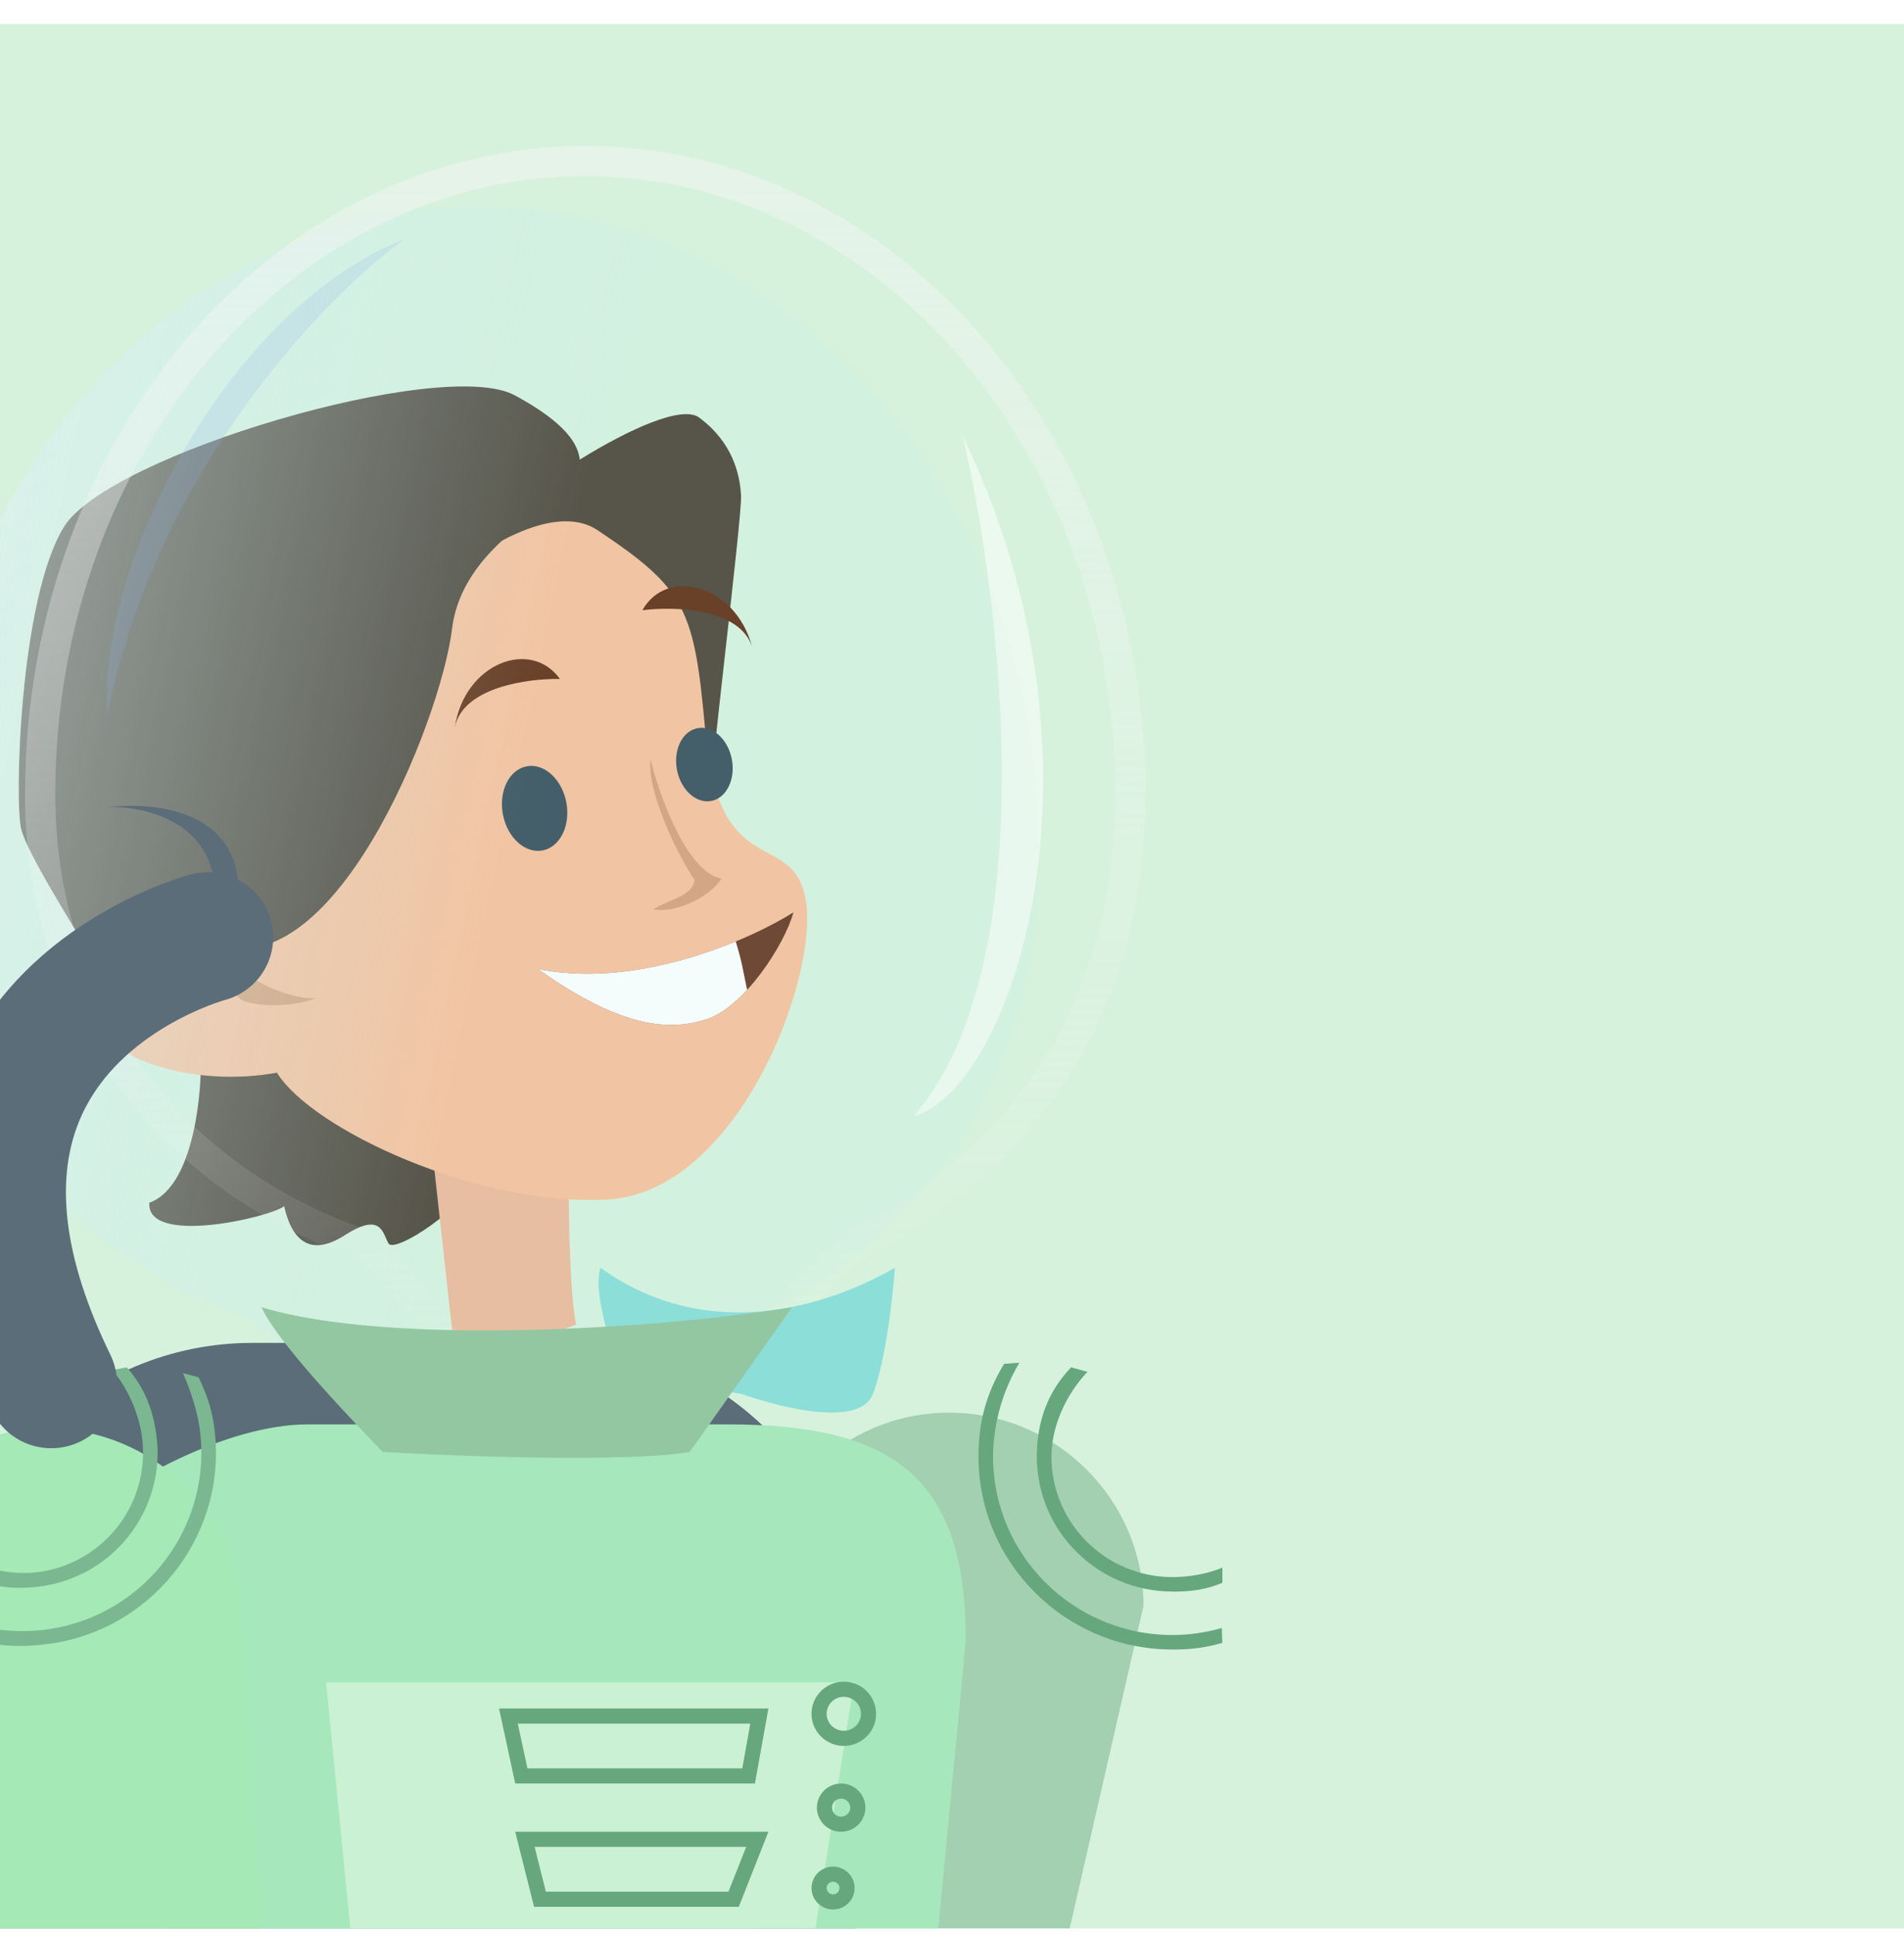 <svg width="186" height="189" viewBox="0 0 186 189" fill="none" xmlns="http://www.w3.org/2000/svg">
<g clip-path="url(#clip0_2557_50070)" filter="url(#filter0_d_2557_50070)">
<rect width="186" height="186" fill="#D6F2DC"/>
<g clip-path="url(#clip1_2557_50070)">
<g clip-path="url(#clip2_2557_50070)">
<g filter="url(#filter1_i_2557_50070)">
<path d="M77.295 34.437C74.005 31.997 56.58 43.752 55.361 47.132C63.23 46.709 73.609 63.422 78.317 72.59C78.203 70.503 81.506 44.155 81.393 42.068C81.279 39.98 80.585 36.877 77.295 34.437Z" fill="#413628"/>
</g>
<g filter="url(#filter2_i_2557_50070)">
<path d="M23.588 111.126C27.716 109.647 28.663 101.257 28.621 97.247L37.425 94.68C43.754 98.177 56.235 105.81 55.532 108.36C54.653 111.548 47.535 116.118 46.954 115.103C46.373 114.087 46.259 112 42.7 114.285C39.142 116.57 37.454 114.567 36.76 111.464C35.242 112.592 23.29 115.329 23.588 111.126Z" fill="#413628"/>
</g>
<g filter="url(#filter3_i_2557_50070)">
<path d="M65.273 123.014C64.695 120.115 64.559 113.108 64.564 109.968L51.165 105.455L53.236 124.185C53.642 125.21 56.619 126.411 65.273 123.014Z" fill="#EEB491"/>
</g>
<g filter="url(#filter4_i_2557_50070)">
<path d="M77.918 65.284C76.84 53.2 76.104 51.251 67.369 45.44C58.634 39.629 35.779 64.411 32.178 75.596C32.745 79.578 32.907 87.072 29.016 85.187C24.153 82.832 17.475 85.808 17.787 91.549C18.099 97.289 28.237 99.884 36.049 98.417C39.509 103.988 55.702 111.492 68.292 110.814C80.883 110.137 88.723 89.826 87.773 82.026C86.823 74.227 79.266 80.39 77.918 65.284Z" fill="#FABD94"/>
</g>
<path d="M54.7 63.972C51.627 63.908 45.272 64.755 44.431 68.656C45.407 62.407 51.852 59.994 54.7 63.972Z" fill="#571E00"/>
<g filter="url(#filter5_i_2557_50070)">
<path d="M65.506 40.305C65.835 38.613 66.328 36.074 59.281 32.266C52.233 28.458 19.609 38.065 15.256 45.103C10.903 52.141 10.408 72.057 11.074 74.638C11.741 77.219 16.335 84.299 18.66 88.361C19.567 85.696 22.658 84.483 29.563 85.681C41.417 90.801 52.064 64.058 53.156 55.102C54.247 46.145 65.095 42.422 65.506 40.306L65.506 40.305Z" fill="#413628"/>
</g>
<path d="M70.491 83.479C67.088 82.825 64.442 75.43 63.544 71.815C63.189 74.974 66.153 81.096 67.868 83.62C67.512 85.21 65.855 85.299 63.813 86.455C65.416 86.892 69.031 85.651 70.491 83.479Z" fill="#D6996E"/>
<path d="M62.752 57.258C65.8 56.865 72.21 57.025 73.468 60.813C71.821 54.705 65.151 52.998 62.752 57.258Z" fill="#571E00"/>
<ellipse cx="3.152" cy="4.182" rx="3.152" ry="4.182" transform="matrix(-0.984 0.18 0.182 0.983 54.566 71.931)" fill="#2B424F"/>
<ellipse cx="2.728" cy="3.619" rx="2.728" ry="3.619" transform="matrix(-0.984 0.18 0.182 0.983 70.838 68.282)" fill="#2B424F"/>
<path d="M52.556 92.295C62.344 94.281 73.27 89.436 77.51 86.766C76.631 89.953 72.746 95.92 69.13 97.161C65.515 98.402 60.765 98.134 52.556 92.295Z" fill="#5D2811"/>
<path d="M69.131 97.16C65.515 98.401 60.766 98.134 52.556 92.295C59.312 93.665 66.61 91.782 71.877 89.605C72.519 91.744 72.547 92.266 72.984 94.336C71.767 95.656 70.431 96.714 69.131 97.16Z" fill="white"/>
<path d="M24.171 92.775C22.843 91.591 23.154 90.213 23.476 89.672C20.413 91.407 22.71 94.948 23.788 95.413C24.849 95.871 28.45 96.192 31.01 95.073C31.055 95.057 31.096 95.039 31.132 95.018C31.092 95.037 31.051 95.055 31.01 95.073C29.808 95.5 25.77 94.203 24.171 92.775Z" fill="#D6996E"/>
<g filter="url(#filter6_i_2557_50070)">
<path d="M111.904 75.257C111.904 95.954 101.906 111.641 84.276 120.54C75.12 128.52 69.519 138.601 57.174 138.601C44.829 138.601 43.964 128.52 34.808 120.54C14.547 113.473 2.443 95.954 2.443 75.257C2.443 40.273 26.947 11.913 57.174 11.913C87.401 11.913 111.904 40.273 111.904 75.257Z" fill="url(#paint0_linear_2557_50070)" fill-opacity="0.6"/>
</g>
<path d="M57.174 13.391C86.389 13.391 110.426 40.88 110.426 75.258C110.426 95.393 100.743 110.571 83.609 119.22L83.444 119.304L83.305 119.426C80.962 121.467 78.854 123.638 76.853 125.7C74.838 127.778 72.94 129.736 70.956 131.443C67.027 134.824 62.87 137.123 57.174 137.123C54.302 137.123 52.182 136.54 50.467 135.604C48.737 134.66 47.326 133.306 45.935 131.622C44.502 129.886 43.245 128.003 41.609 125.838C40.018 123.731 38.177 121.515 35.779 119.426L35.565 119.238L35.295 119.144C15.631 112.285 3.922 95.329 3.922 75.258C3.922 40.88 27.959 13.391 57.174 13.391Z" stroke="url(#paint1_linear_2557_50070)" stroke-opacity="0.5" stroke-width="2.957"/>
<g filter="url(#filter7_i_2557_50070)">
<path d="M73.448 127.878C71.87 131.981 60.593 127.878 60.593 127.878L49.43 126.119H48.641C49.092 126.119 45.844 118.615 46.836 115.567C57.3 123.071 68.938 119.377 75.591 115.567C75.591 115.567 75.027 123.774 73.448 127.878Z" fill="#8CDED9"/>
</g>
<g filter="url(#filter8_i_2557_50070)">
<path d="M82.62 238.225V148.58C82.62 138.202 91.161 129.71 101.599 129.71C112.036 129.71 120.577 138.202 120.577 148.58L100.062 238.225H82.62Z" fill="#A2D0B1"/>
</g>
<path d="M114.531 158.754C104.089 158.754 95.59 150.309 95.59 139.926C95.59 136.54 96.326 133.779 98.092 130.851L99.583 130.749C97.953 133.459 97.011 136.799 97.011 139.926C97.011 149.53 104.867 157.341 114.527 157.341C116.134 157.341 117.76 157.11 119.359 156.656L119.405 158.11C117.677 158.601 116.269 158.759 114.527 158.759L114.531 158.754Z" fill="#66A77E"/>
<path d="M114.531 153.093C107.229 153.093 101.288 147.186 101.288 139.926C101.288 136.563 102.304 133.649 104.629 131.198L106.232 131.638C104.159 133.829 102.714 136.929 102.714 139.931C102.714 146.412 108.017 151.684 114.535 151.684C116.12 151.684 117.96 151.374 119.414 150.758V152.24C117.779 152.931 116.311 153.102 114.535 153.102L114.531 153.093Z" fill="#66A77E"/>
<g filter="url(#filter9_i_2557_50070)">
<path d="M42.413 225.509H12.839C-3.366 225.509 -16.503 212.447 -16.503 196.336L-16.503 152.069C-16.503 135.957 -3.366 122.896 12.839 122.896L42.413 122.896C58.618 122.896 71.755 135.957 71.755 152.069L71.755 196.336C71.755 212.447 58.618 225.509 42.413 225.509Z" fill="#5A6D79"/>
</g>
<g filter="url(#filter10_i_2557_50070)">
<path d="M103.221 151.95C103.221 135.902 96.04 130.854 79.903 130.854H38.946C31.108 130.854 20.615 136.458 15.336 141.48C21.077 144.737 24.019 148.61 24.019 155.615L26.387 234.722H95.327L103.221 151.95Z" fill="#A6E7BB"/>
</g>
<g filter="url(#filter11_i_2557_50070)">
<path d="M86.38 121.325L76.381 135.46C71.75 136.297 58.927 136.158 46.385 135.46C44.981 133.977 36.228 125.094 34.544 121.325C46.964 125.094 73.048 123.506 86.38 121.325Z" fill="#93C7A2"/>
</g>
<g filter="url(#filter12_i_2557_50070)">
<path d="M40.859 157.971H92.432L84.012 211.63H46.122L40.859 157.971Z" fill="#CAF1D3"/>
</g>
<g filter="url(#filter13_i_2557_50070)">
<path d="M16.488 246.055L-5.26 152.931C-6.812 142.668 0.364 133.007 10.686 131.463C21.007 129.918 30.723 137.052 32.275 147.314L38.605 242.745L16.488 246.055Z" fill="#A5E9B6"/>
</g>
<path d="M4.99 158.169C1.623 158.671 -1.441 158.401 -4.614 157.102L-4.839 155.621C-1.902 156.824 1.669 157.234 4.778 156.771C14.324 155.348 20.915 146.46 19.473 136.956C19.233 135.375 18.56 133.271 17.87 131.766L19.412 132.179C20.158 133.807 20.622 135.036 20.883 136.751C22.442 147.025 15.316 156.639 4.996 158.178L4.99 158.169Z" fill="#7BB891"/>
<path d="M4.141 152.566C0.567 153.099 -2.58 152.377 -5.46 150.186L-5.402 148.672C-2.831 150.629 0.742 151.643 3.929 151.168C10.371 150.208 14.815 144.21 13.842 137.796C13.506 135.586 12.445 133.156 10.959 131.46L12.384 131.201C14.047 133.1 14.871 135.111 15.246 137.586C16.337 144.771 11.352 151.491 4.136 152.567L4.141 152.566Z" fill="#7BB891"/>
<g filter="url(#filter14_i_2557_50070)">
<path d="M-2.985 135.101C-5.368 135.101 -7.657 133.778 -8.761 131.51C-15.152 118.393 -16.116 106.836 -11.618 97.161C-5.199 83.342 9.994 79.226 10.639 79.059C14.061 78.163 17.57 80.187 18.474 83.577C19.376 86.958 17.348 90.422 13.945 91.33C13.699 91.398 3.79 94.253 -0.009 102.556C-2.779 108.61 -1.837 116.492 2.789 125.985C4.326 129.143 2.991 132.941 -0.196 134.464C-1.095 134.894 -2.046 135.098 -2.979 135.098L-2.985 135.101Z" fill="#5A6D79"/>
</g>
<path d="M82.431 162.637C81.093 162.637 80.015 163.714 80.015 165.034C80.015 166.354 81.093 167.431 82.431 167.431C83.768 167.431 84.846 166.354 84.846 165.034C84.846 163.714 83.769 162.637 82.431 162.637Z" stroke="#66A77E" stroke-width="1.478"/>
<path d="M82.17 172.583C81.267 172.583 80.541 173.31 80.541 174.199C80.541 175.088 81.267 175.816 82.17 175.816C83.073 175.816 83.799 175.088 83.799 174.199C83.799 173.31 83.073 172.583 82.17 172.583Z" stroke="#66A77E" stroke-width="1.478"/>
<path d="M81.381 180.697C80.623 180.698 80.016 181.307 80.016 182.052C80.016 182.796 80.623 183.407 81.381 183.407C82.139 183.407 82.747 182.796 82.747 182.052C82.747 181.307 82.139 180.697 81.381 180.697Z" stroke="#66A77E" stroke-width="1.478"/>
<path d="M73.131 171.104L74.181 165.254H49.667L50.928 171.104H73.131Z" stroke="#66A77E" stroke-width="1.478"/>
<path d="M71.668 183.145L73.978 177.294H51.278L52.749 183.145H71.668Z" stroke="#66A77E" stroke-width="1.478"/>
<path d="M94.024 40.182C97.785 56.153 102.101 91.809 89.273 106.667C98.775 103.976 109.662 72.483 94.024 40.182Z" fill="white" fill-opacity="0.5"/>
<path d="M39.534 20.983C31.783 26.608 15.118 43.8 10.467 67.565C9.55 52.581 22.295 27.884 39.534 20.983Z" fill="#8DB2EA" fill-opacity="0.2"/>
<path d="M20.677 82.541C19.162 77.293 13.152 76.32 10.337 76.49C16.344 75.875 22.17 77.411 23.152 82.999C24.135 88.586 20.057 92.203 16.125 93.317C17.29 92.842 22.569 89.102 20.677 82.541Z" fill="#5A6D79"/>
</g>
</g>
</g>
<defs>
<filter id="filter0_d_2557_50070" x="0" y="0" width="186" height="188.339" filterUnits="userSpaceOnUse" color-interpolation-filters="sRGB">
<feFlood flood-opacity="0" result="BackgroundImageFix"/>
<feColorMatrix in="SourceAlpha" type="matrix" values="0 0 0 0 0 0 0 0 0 0 0 0 0 0 0 0 0 0 127 0" result="hardAlpha"/>
<feOffset dy="2.339"/>
<feComposite in2="hardAlpha" operator="out"/>
<feColorMatrix type="matrix" values="0 0 0 0 0.529 0 0 0 0 0.529 0 0 0 0 0.529 0 0 0 1 0"/>
<feBlend mode="normal" in2="BackgroundImageFix" result="effect1_dropShadow_2557_50070"/>
<feBlend mode="normal" in="SourceGraphic" in2="effect1_dropShadow_2557_50070" result="shape"/>
</filter>
<filter id="filter1_i_2557_50070" x="51.361" y="34.107" width="30.034" height="42.483" filterUnits="userSpaceOnUse" color-interpolation-filters="sRGB">
<feFlood flood-opacity="0" result="BackgroundImageFix"/>
<feBlend mode="normal" in="SourceGraphic" in2="BackgroundImageFix" result="shape"/>
<feColorMatrix in="SourceAlpha" type="matrix" values="0 0 0 0 0 0 0 0 0 0 0 0 0 0 0 0 0 0 127 0" result="hardAlpha"/>
<feOffset dx="-9" dy="4"/>
<feGaussianBlur stdDeviation="2"/>
<feComposite in2="hardAlpha" operator="arithmetic" k2="-1" k3="1"/>
<feColorMatrix type="matrix" values="0 0 0 0 1 0 0 0 0 1 0 0 0 0 1 0 0 0 0.25 0"/>
<feBlend mode="normal" in2="shape" result="effect1_innerShadow_2557_50070"/>
</filter>
<filter id="filter2_i_2557_50070" x="19.582" y="94.679" width="35.978" height="24.59" filterUnits="userSpaceOnUse" color-interpolation-filters="sRGB">
<feFlood flood-opacity="0" result="BackgroundImageFix"/>
<feBlend mode="normal" in="SourceGraphic" in2="BackgroundImageFix" result="shape"/>
<feColorMatrix in="SourceAlpha" type="matrix" values="0 0 0 0 0 0 0 0 0 0 0 0 0 0 0 0 0 0 127 0" result="hardAlpha"/>
<feOffset dx="-9" dy="4"/>
<feGaussianBlur stdDeviation="2"/>
<feComposite in2="hardAlpha" operator="arithmetic" k2="-1" k3="1"/>
<feColorMatrix type="matrix" values="0 0 0 0 1 0 0 0 0 1 0 0 0 0 1 0 0 0 0.25 0"/>
<feBlend mode="normal" in2="shape" result="effect1_innerShadow_2557_50070"/>
</filter>
<filter id="filter3_i_2557_50070" x="47.165" y="105.455" width="18.108" height="23.803" filterUnits="userSpaceOnUse" color-interpolation-filters="sRGB">
<feFlood flood-opacity="0" result="BackgroundImageFix"/>
<feBlend mode="normal" in="SourceGraphic" in2="BackgroundImageFix" result="shape"/>
<feColorMatrix in="SourceAlpha" type="matrix" values="0 0 0 0 0 0 0 0 0 0 0 0 0 0 0 0 0 0 127 0" result="hardAlpha"/>
<feOffset dx="-9" dy="4"/>
<feGaussianBlur stdDeviation="2"/>
<feComposite in2="hardAlpha" operator="arithmetic" k2="-1" k3="1"/>
<feColorMatrix type="matrix" values="0 0 0 0 1 0 0 0 0 1 0 0 0 0 1 0 0 0 0.25 0"/>
<feBlend mode="normal" in2="shape" result="effect1_innerShadow_2557_50070"/>
</filter>
<filter id="filter4_i_2557_50070" x="13.776" y="44.57" width="74.074" height="70.288" filterUnits="userSpaceOnUse" color-interpolation-filters="sRGB">
<feFlood flood-opacity="0" result="BackgroundImageFix"/>
<feBlend mode="normal" in="SourceGraphic" in2="BackgroundImageFix" result="shape"/>
<feColorMatrix in="SourceAlpha" type="matrix" values="0 0 0 0 0 0 0 0 0 0 0 0 0 0 0 0 0 0 127 0" result="hardAlpha"/>
<feOffset dx="-9" dy="4"/>
<feGaussianBlur stdDeviation="2"/>
<feComposite in2="hardAlpha" operator="arithmetic" k2="-1" k3="1"/>
<feColorMatrix type="matrix" values="0 0 0 0 1 0 0 0 0 1 0 0 0 0 1 0 0 0 0.25 0"/>
<feBlend mode="normal" in2="shape" result="effect1_innerShadow_2557_50070"/>
</filter>
<filter id="filter5_i_2557_50070" x="6.831" y="31.403" width="58.834" height="60.959" filterUnits="userSpaceOnUse" color-interpolation-filters="sRGB">
<feFlood flood-opacity="0" result="BackgroundImageFix"/>
<feBlend mode="normal" in="SourceGraphic" in2="BackgroundImageFix" result="shape"/>
<feColorMatrix in="SourceAlpha" type="matrix" values="0 0 0 0 0 0 0 0 0 0 0 0 0 0 0 0 0 0 127 0" result="hardAlpha"/>
<feOffset dx="-9" dy="4"/>
<feGaussianBlur stdDeviation="2"/>
<feComposite in2="hardAlpha" operator="arithmetic" k2="-1" k3="1"/>
<feColorMatrix type="matrix" values="0 0 0 0 1 0 0 0 0 1 0 0 0 0 1 0 0 0 0.25 0"/>
<feBlend mode="normal" in2="shape" result="effect1_innerShadow_2557_50070"/>
</filter>
<filter id="filter6_i_2557_50070" x="-3.47" y="11.913" width="115.375" height="132.602" filterUnits="userSpaceOnUse" color-interpolation-filters="sRGB">
<feFlood flood-opacity="0" result="BackgroundImageFix"/>
<feBlend mode="normal" in="SourceGraphic" in2="BackgroundImageFix" result="shape"/>
<feColorMatrix in="SourceAlpha" type="matrix" values="0 0 0 0 0 0 0 0 0 0 0 0 0 0 0 0 0 0 127 0" result="hardAlpha"/>
<feOffset dx="-10.349" dy="5.914"/>
<feGaussianBlur stdDeviation="2.957"/>
<feComposite in2="hardAlpha" operator="arithmetic" k2="-1" k3="1"/>
<feColorMatrix type="matrix" values="0 0 0 0 1 0 0 0 0 1 0 0 0 0 1 0 0 0 0.25 0"/>
<feBlend mode="normal" in2="shape" result="effect1_innerShadow_2557_50070"/>
</filter>
<filter id="filter7_i_2557_50070" x="46.647" y="115.567" width="34.858" height="20.048" filterUnits="userSpaceOnUse" color-interpolation-filters="sRGB">
<feFlood flood-opacity="0" result="BackgroundImageFix"/>
<feBlend mode="normal" in="SourceGraphic" in2="BackgroundImageFix" result="shape"/>
<feColorMatrix in="SourceAlpha" type="matrix" values="0 0 0 0 0 0 0 0 0 0 0 0 0 0 0 0 0 0 127 0" result="hardAlpha"/>
<feOffset dx="11.827" dy="5.914"/>
<feGaussianBlur stdDeviation="2.957"/>
<feComposite in2="hardAlpha" operator="arithmetic" k2="-1" k3="1"/>
<feColorMatrix type="matrix" values="0 0 0 0 1 0 0 0 0 1 0 0 0 0 1 0 0 0 0.25 0"/>
<feBlend mode="normal" in2="shape" result="effect1_innerShadow_2557_50070"/>
</filter>
<filter id="filter8_i_2557_50070" x="76.707" y="129.71" width="43.871" height="114.428" filterUnits="userSpaceOnUse" color-interpolation-filters="sRGB">
<feFlood flood-opacity="0" result="BackgroundImageFix"/>
<feBlend mode="normal" in="SourceGraphic" in2="BackgroundImageFix" result="shape"/>
<feColorMatrix in="SourceAlpha" type="matrix" values="0 0 0 0 0 0 0 0 0 0 0 0 0 0 0 0 0 0 127 0" result="hardAlpha"/>
<feOffset dx="-8.87" dy="5.914"/>
<feGaussianBlur stdDeviation="2.957"/>
<feComposite in2="hardAlpha" operator="arithmetic" k2="-1" k3="1"/>
<feColorMatrix type="matrix" values="0 0 0 0 0.779 0 0 0 0 0.779 0 0 0 0 0.779 0 0 0 0.25 0"/>
<feBlend mode="normal" in2="shape" result="effect1_innerShadow_2557_50070"/>
</filter>
<filter id="filter9_i_2557_50070" x="-16.503" y="122.896" width="94.171" height="108.526" filterUnits="userSpaceOnUse" color-interpolation-filters="sRGB">
<feFlood flood-opacity="0" result="BackgroundImageFix"/>
<feBlend mode="normal" in="SourceGraphic" in2="BackgroundImageFix" result="shape"/>
<feColorMatrix in="SourceAlpha" type="matrix" values="0 0 0 0 0 0 0 0 0 0 0 0 0 0 0 0 0 0 127 0" result="hardAlpha"/>
<feOffset dx="11.827" dy="5.914"/>
<feGaussianBlur stdDeviation="2.957"/>
<feComposite in2="hardAlpha" operator="arithmetic" k2="-1" k3="1"/>
<feColorMatrix type="matrix" values="0 0 0 0 1 0 0 0 0 1 0 0 0 0 1 0 0 0 0.25 0"/>
<feBlend mode="normal" in2="shape" result="effect1_innerShadow_2557_50070"/>
</filter>
<filter id="filter10_i_2557_50070" x="9.422" y="130.854" width="93.798" height="109.782" filterUnits="userSpaceOnUse" color-interpolation-filters="sRGB">
<feFlood flood-opacity="0" result="BackgroundImageFix"/>
<feBlend mode="normal" in="SourceGraphic" in2="BackgroundImageFix" result="shape"/>
<feColorMatrix in="SourceAlpha" type="matrix" values="0 0 0 0 0 0 0 0 0 0 0 0 0 0 0 0 0 0 127 0" result="hardAlpha"/>
<feOffset dx="-8.87" dy="5.914"/>
<feGaussianBlur stdDeviation="2.957"/>
<feComposite in2="hardAlpha" operator="arithmetic" k2="-1" k3="1"/>
<feColorMatrix type="matrix" values="0 0 0 0 0.779 0 0 0 0 0.779 0 0 0 0 0.779 0 0 0 0.25 0"/>
<feBlend mode="normal" in2="shape" result="effect1_innerShadow_2557_50070"/>
</filter>
<filter id="filter11_i_2557_50070" x="30.544" y="121.325" width="55.836" height="18.712" filterUnits="userSpaceOnUse" color-interpolation-filters="sRGB">
<feFlood flood-opacity="0" result="BackgroundImageFix"/>
<feBlend mode="normal" in="SourceGraphic" in2="BackgroundImageFix" result="shape"/>
<feColorMatrix in="SourceAlpha" type="matrix" values="0 0 0 0 0 0 0 0 0 0 0 0 0 0 0 0 0 0 127 0" result="hardAlpha"/>
<feOffset dx="-9" dy="4"/>
<feGaussianBlur stdDeviation="2"/>
<feComposite in2="hardAlpha" operator="arithmetic" k2="-1" k3="1"/>
<feColorMatrix type="matrix" values="0 0 0 0 1 0 0 0 0 1 0 0 0 0 1 0 0 0 0.25 0"/>
<feBlend mode="normal" in2="shape" result="effect1_innerShadow_2557_50070"/>
</filter>
<filter id="filter12_i_2557_50070" x="36.859" y="157.971" width="55.573" height="57.659" filterUnits="userSpaceOnUse" color-interpolation-filters="sRGB">
<feFlood flood-opacity="0" result="BackgroundImageFix"/>
<feBlend mode="normal" in="SourceGraphic" in2="BackgroundImageFix" result="shape"/>
<feColorMatrix in="SourceAlpha" type="matrix" values="0 0 0 0 0 0 0 0 0 0 0 0 0 0 0 0 0 0 127 0" result="hardAlpha"/>
<feOffset dx="-9" dy="4"/>
<feGaussianBlur stdDeviation="2"/>
<feComposite in2="hardAlpha" operator="arithmetic" k2="-1" k3="1"/>
<feColorMatrix type="matrix" values="0 0 0 0 1 0 0 0 0 1 0 0 0 0 1 0 0 0 0.25 0"/>
<feBlend mode="normal" in2="shape" result="effect1_innerShadow_2557_50070"/>
</filter>
<filter id="filter13_i_2557_50070" x="-11.385" y="131.252" width="49.991" height="120.716" filterUnits="userSpaceOnUse" color-interpolation-filters="sRGB">
<feFlood flood-opacity="0" result="BackgroundImageFix"/>
<feBlend mode="normal" in="SourceGraphic" in2="BackgroundImageFix" result="shape"/>
<feColorMatrix in="SourceAlpha" type="matrix" values="0 0 0 0 0 0 0 0 0 0 0 0 0 0 0 0 0 0 127 0" result="hardAlpha"/>
<feOffset dx="-8.87" dy="5.914"/>
<feGaussianBlur stdDeviation="2.957"/>
<feComposite in2="hardAlpha" operator="arithmetic" k2="-1" k3="1"/>
<feColorMatrix type="matrix" values="0 0 0 0 0.779 0 0 0 0 0.779 0 0 0 0 0.779 0 0 0 0.25 0"/>
<feBlend mode="normal" in2="shape" result="effect1_innerShadow_2557_50070"/>
</filter>
<filter id="filter14_i_2557_50070" x="-14.398" y="78.847" width="37.087" height="60.254" filterUnits="userSpaceOnUse" color-interpolation-filters="sRGB">
<feFlood flood-opacity="0" result="BackgroundImageFix"/>
<feBlend mode="normal" in="SourceGraphic" in2="BackgroundImageFix" result="shape"/>
<feColorMatrix in="SourceAlpha" type="matrix" values="0 0 0 0 0 0 0 0 0 0 0 0 0 0 0 0 0 0 127 0" result="hardAlpha"/>
<feOffset dx="8" dy="4"/>
<feGaussianBlur stdDeviation="2"/>
<feComposite in2="hardAlpha" operator="arithmetic" k2="-1" k3="1"/>
<feColorMatrix type="matrix" values="0 0 0 0 1 0 0 0 0 1 0 0 0 0 1 0 0 0 0.25 0"/>
<feBlend mode="normal" in2="shape" result="effect1_innerShadow_2557_50070"/>
</filter>
<linearGradient id="paint0_linear_2557_50070" x1="4.682" y1="62.409" x2="60.21" y2="74.231" gradientUnits="userSpaceOnUse">
<stop stop-color="#DBF1F4"/>
<stop offset="1" stop-color="#C4ECF1" stop-opacity="0.28"/>
</linearGradient>
<linearGradient id="paint1_linear_2557_50070" x1="57.174" y1="11.913" x2="57.174" y2="138.601" gradientUnits="userSpaceOnUse">
<stop stop-color="#F5F5F5"/>
<stop offset="1" stop-color="#F5F5F5" stop-opacity="0"/>
</linearGradient>
<clipPath id="clip0_2557_50070">
<rect width="186" height="186" fill="white"/>
</clipPath>
<clipPath id="clip1_2557_50070">
<rect width="198.107" height="322.293" fill="white" transform="translate(-57.422 -2.871)"/>
</clipPath>
<clipPath id="clip2_2557_50070">
<rect width="198.107" height="322.293" fill="white" transform="translate(-57.422 11.913)"/>
</clipPath>
</defs>
</svg>
